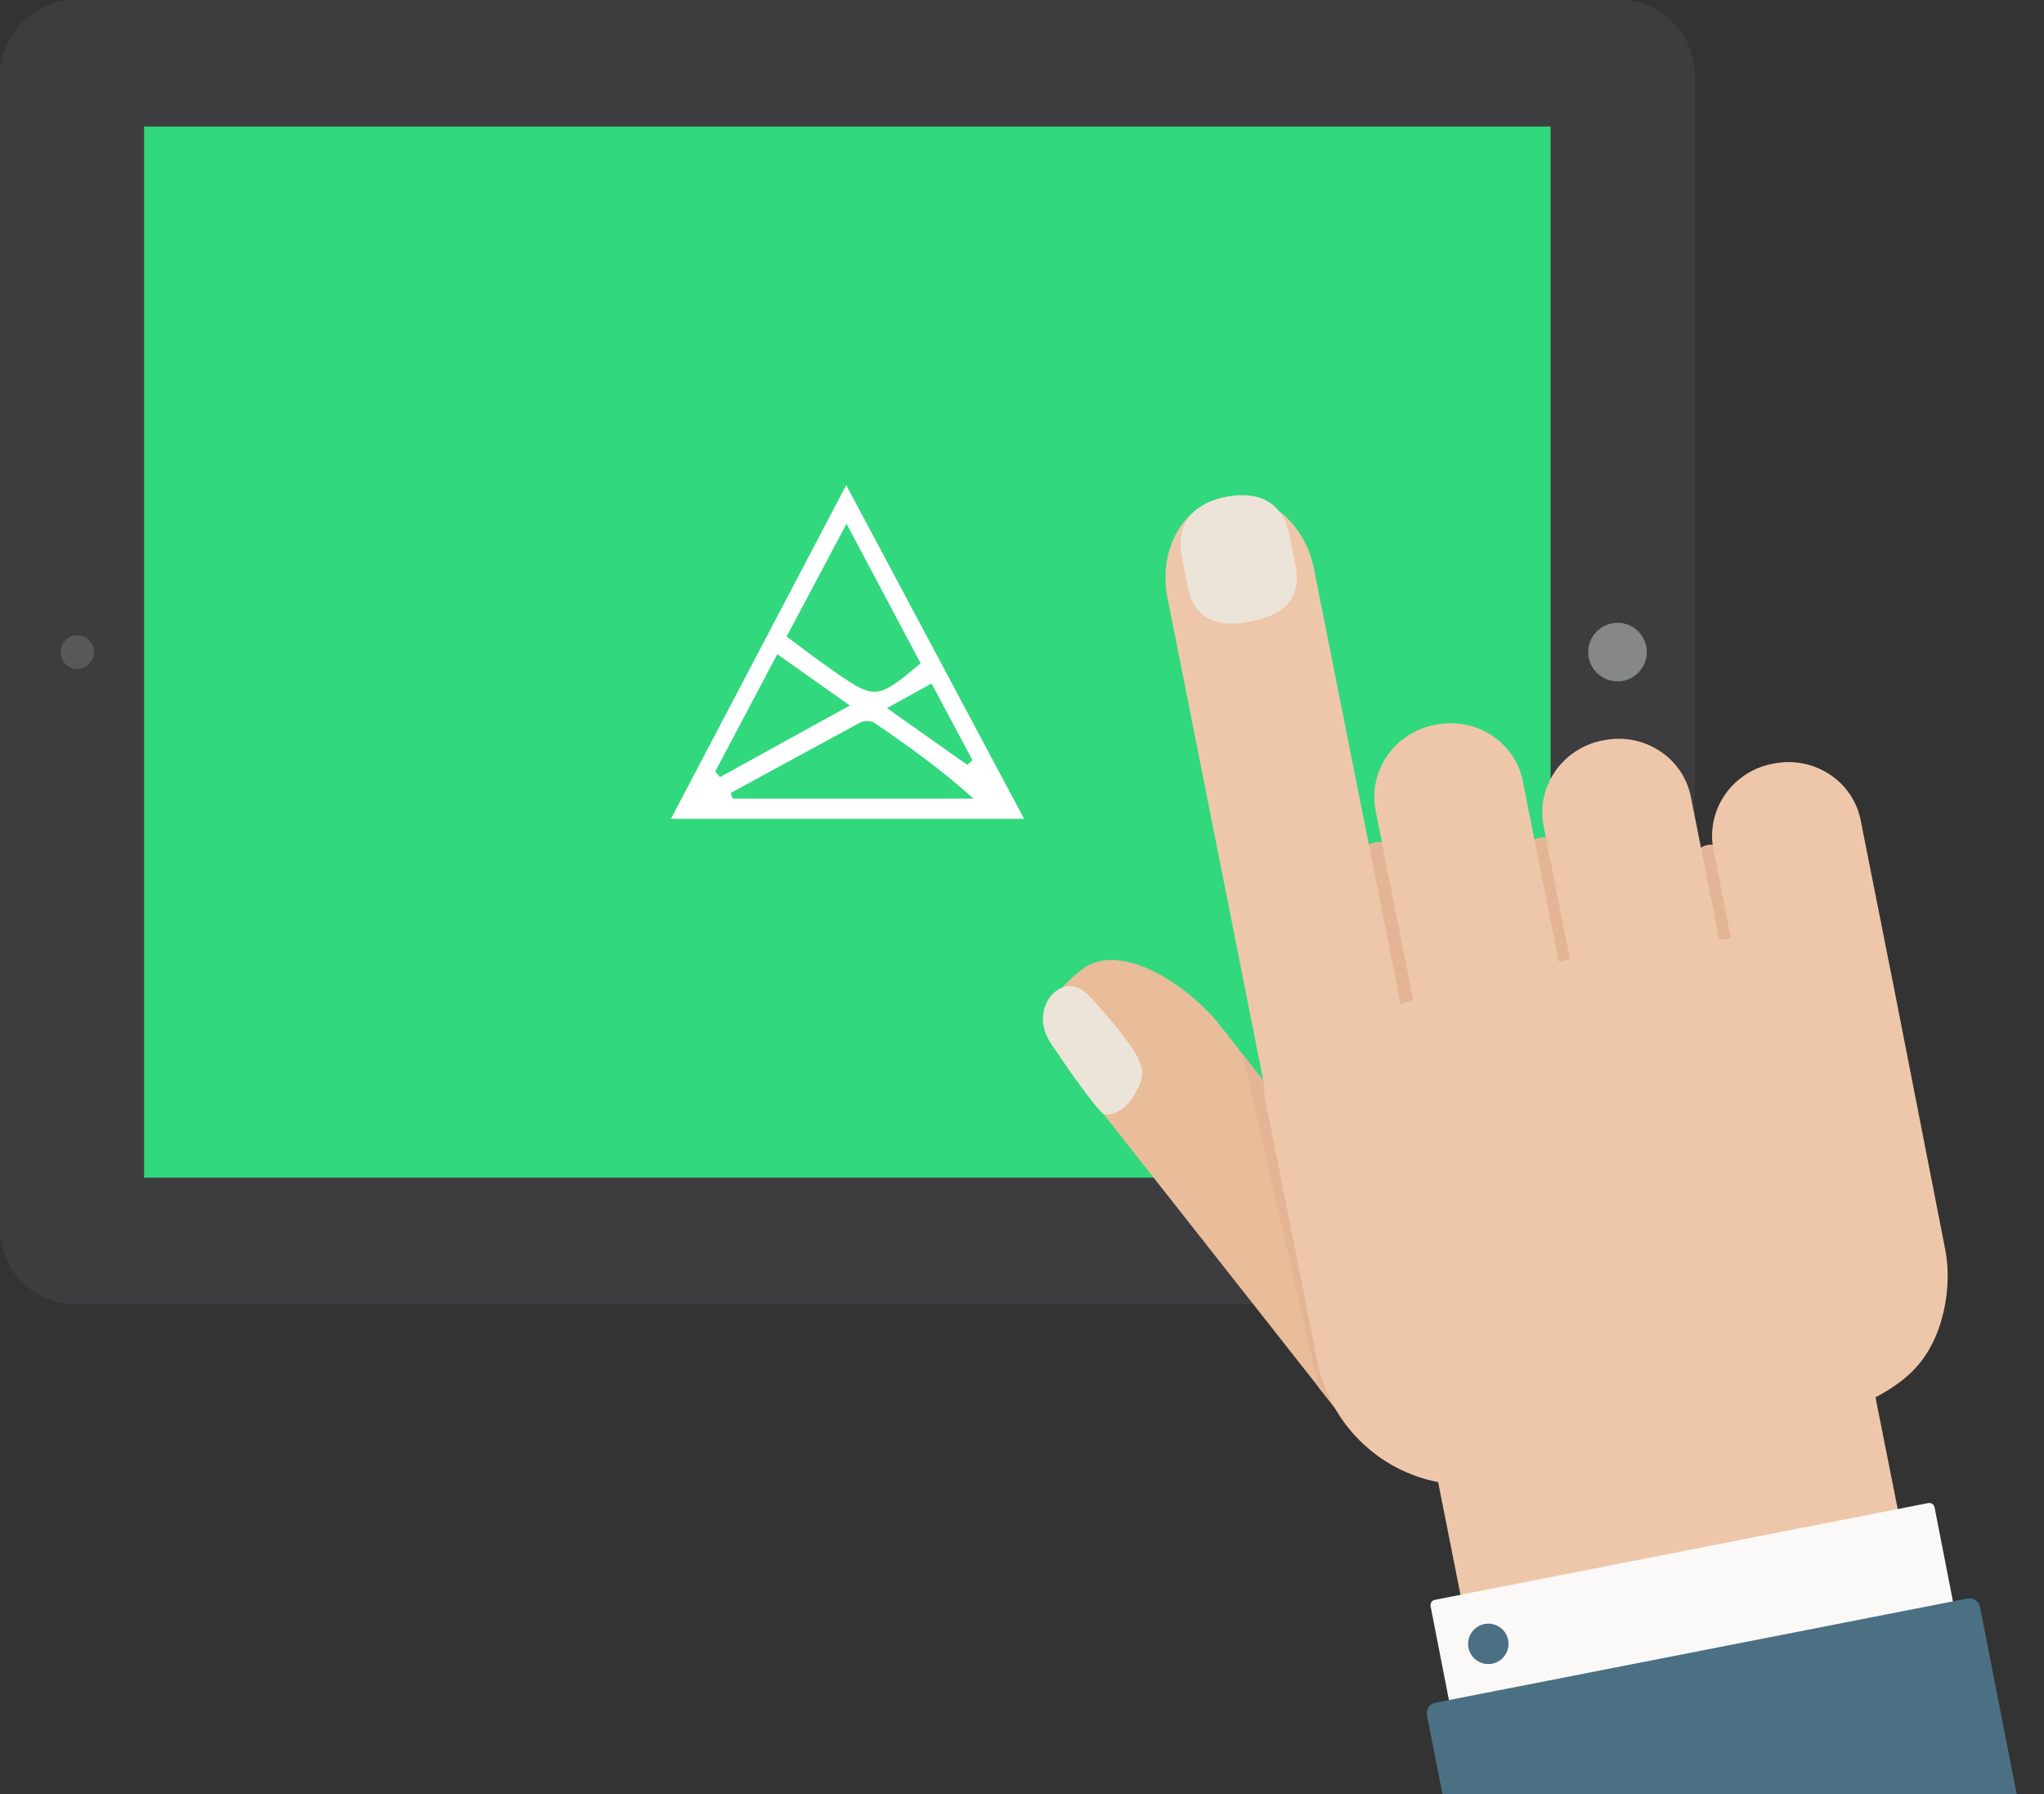 <?xml version="1.0" encoding="utf-8"?>
<!-- Generator: Adobe Illustrator 21.0.0, SVG Export Plug-In . SVG Version: 6.00 Build 0)  -->
<svg version="1.1" id="Camada_1" xmlns="http://www.w3.org/2000/svg" xmlns:xlink="http://www.w3.org/1999/xlink" x="0px" y="0px"
	 viewBox="0 0 788.4 691.9" style="enable-background:new 0 0 788.4 691.9;" xml:space="preserve">
<rect x="0" y="0" width="788.4" height="691.9" fill="#333333" stroke="none"/>
<style type="text/css">
	.st0{fill:#3D3D3F;}
	.st1{fill:#32D87D;}
	.st2{fill:#58585A;}
	.st3{fill:#868789;}
	.st4{clip-path:url(#SVGID_2_);}
	.st5{fill:#E4B595;}
	.st6{fill:#E9BC9A;}
	.st7{fill:#ECE4D9;}
	.st8{fill:#EEC7AA;}
	.st9{fill:#FAF9F8;}
	.st10{fill:#4C7083;}
	.st11{fill:#FFFFFF;}
</style>
<g>
	<g>
		<g>
			<g>
				<g>
					<g>
						<path class="st0" d="M624.7,0c16,0,29,13.1,29,29V474c0,15.9-13,29-29,29H29c-16,0-29-13.1-29-29V29c0-16,13.1-29,29-29H624.7
							z"/>
					</g>
					<g>
						<rect x="55.6" y="48.8" class="st1" width="542.5" height="405.4"/>
					</g>
					<g>
						<path class="st2" d="M29.8,245c3.6,0,6.4,2.9,6.4,6.5c0,3.6-2.9,6.5-6.4,6.5c-3.6,0-6.4-2.9-6.4-6.5
							C23.4,247.9,26.3,245,29.8,245z"/>
					</g>
					<g>
						<path class="st3" d="M623.9,240.2c6.2,0,11.3,5,11.3,11.3c0,6.2-5.1,11.3-11.3,11.3c-6.2,0-11.3-5.1-11.3-11.3
							C612.6,245.3,617.6,240.2,623.9,240.2z"/>
					</g>
				</g>
			</g>
		</g>
	</g>
	<g>
		<defs>
			<rect id="SVGID_1_" x="333.5" y="153" width="454.9" height="538.9"/>
		</defs>
		<clipPath id="SVGID_2_">
			<use xlink:href="#SVGID_1_"  style="overflow:visible;"/>
		</clipPath>
		<g class="st4">
			<path class="st5" d="M607.4,391.2l-0.1,0c-4,0.8-7.9-1.7-8.7-5.7L588,331.6c-0.8-3.9,1.8-7.7,5.8-8.5l0.1,0
				c4-0.8,7.9,1.7,8.7,5.7l10.7,53.9C614,386.6,611.4,390.4,607.4,391.2z"/>
			<path class="st5" d="M547.9,413.3l-0.1,0c-4,0.8-7.9-1.7-8.7-5.7l-14.6-74.2c-0.8-3.9,1.8-7.7,5.8-8.5l0.1,0
				c4-0.8,7.9,1.7,8.7,5.7l14.6,74.2C554.5,408.7,551.9,412.5,547.9,413.3z"/>
			<path class="st5" d="M668.3,373.8l-0.1,0c-4,0.8-7.9-1.7-8.7-5.7l-6.7-33.7c-0.8-3.9,1.8-7.7,5.8-8.5l0.1,0
				c4-0.8,7.9,1.7,8.7,5.7l6.7,33.7C674.9,369.2,672.3,373,668.3,373.8z"/>
			<g>
				<path class="st6" d="M562.8,558.1l-0.4,0.3c-12.1,9.5-30,6.8-40.1-6L413,413.6c-15.4-21.3-7-30.9,5.1-40.3l0.4-0.3
					c15.8-9.8,41.5,8.6,52.5,23l95.3,121.8C576.4,530.5,574.8,548.6,562.8,558.1z"/>
				<path class="st7" d="M407.8,381.9c-1.8,1.2-3.3,3-4.2,5c-1.6,3.5-2.5,9.2,1.8,15.6c7,10.4,18.2,26.4,20.5,27.2
					c2.4,0.8,8.1-1.1,11.7-7.6s3.9-8.4,1.3-14.2c-2.6-5.8-17.9-23.3-19.7-24.7C417.6,381.9,413.4,378.2,407.8,381.9z"/>
			</g>
			<polygon class="st5" points="508.6,535.1 479.2,406.4 487.7,417.3 521.7,551.6 			"/>
			<g>
				<path class="st8" d="M729.3,374.7c0-0.1-0.1-0.2-0.1-0.4l-11.5-57.9c-3-15.2-18-25-33.6-21.9l-0.6,0.1
					c-15.5,3.1-25.6,17.9-22.6,33.1l6.8,34.3c-1.5,0.1-3,0.2-4.6,0.3l-10.9-54.9c-3-15.2-18-25-33.6-21.9l-0.6,0.1
					c-15.5,3.1-25.6,17.9-22.6,33.1l10.2,51.3c-0.5,0.1-1,0.2-1.5,0.3l-2.4,0.5c-0.2,0-0.3,0.1-0.5,0.1l-13.8-69.5
					c-3-15.2-18-25-33.6-21.9l-0.6,0.1c-15.5,3.1-25.6,17.9-22.6,33.1l14.5,72.9c-1.7,0.6-3.3,1.1-4.9,1.7l-33.4-168
					c-3.6-18.2-19.1-30.5-34.5-27.5l-0.6,0.1c-15.5,3.1-25,20.3-21.4,38.6l36.9,185.9c0.4,1.8,0.4,3.6,0.5,5.4c0,0.3,0.1,0.7,0.1,1
					l20.3,102.2c4.8,24,23.5,42.2,46.6,46.6l33.2,167.3l168.6-33.5l-33.1-166.5c5.7-3,10.5-6.3,14.4-10.2
					c12.1-12,15.3-32.7,12.5-46.8L729.3,374.7z"/>
				<path class="st7" d="M482.6,239.6l-0.4,0.1c-11.3,2.3-21.3,0.3-24-13.2l-2.3-11.7c-2.7-13.6,5.4-20.8,16.8-23.1l0.4-0.1
					c11.3-2.3,21.6,1.3,24.3,14.9l2.3,11.7C502.4,231.8,493.9,237.4,482.6,239.6z"/>
			</g>
			<g>
				<path class="st9" d="M753.2,628.5L563,665.7c-1.2,0.2-2.3-0.5-2.5-1.7l-8.7-44.5c-0.2-1.2,0.5-2.3,1.7-2.5l190.2-37.3
					c1.2-0.2,2.3,0.5,2.5,1.7l8.7,44.5C755.1,627.1,754.3,628.3,753.2,628.5z"/>
				
					<ellipse transform="matrix(0.981 -0.192 0.192 0.981 -111.168 122.229)" class="st10" cx="574.4" cy="634.1" rx="7.8" ry="7.8"/>
			</g>
			<path class="st10" d="M775.7,702l-205.3,40.2c-2.2,0.4-4.3-1-4.8-3.2l-15.2-77.5c-0.4-2.2,1-4.4,3.2-4.8l205.3-40.2
				c2.2-0.4,4.3,1,4.8,3.2l15.2,77.5C779.3,699.4,777.9,701.6,775.7,702z"/>
		</g>
	</g>
	<g id="Camada_2">
		<g id="Camada_1-2">
			<path class="st11" d="M326.4,187.1l68.6,128.7H258.8L326.4,187.1z M303.4,245.5c6.8,5,12.6,9.5,18.7,13.7
				c15.4,10.7,16.6,10.5,33-3.4L326.5,202L303.4,245.5z M281.9,305.8l0.6,2.2h93c-12.3-11.1-25.2-20.3-38.2-29.2
				c-1.4-0.9-3.9-0.9-5.4-0.2C315.2,287.6,298.5,296.8,281.9,305.8L281.9,305.8z M275.9,297.5l1.8,2.2l50.1-27.6l-28-19.8
				L275.9,297.5z M373.1,295l2-1.8l-15.8-29.6l-17.2,9.5L373.1,295z"/>
		</g>
	</g>
</g>
</svg>
